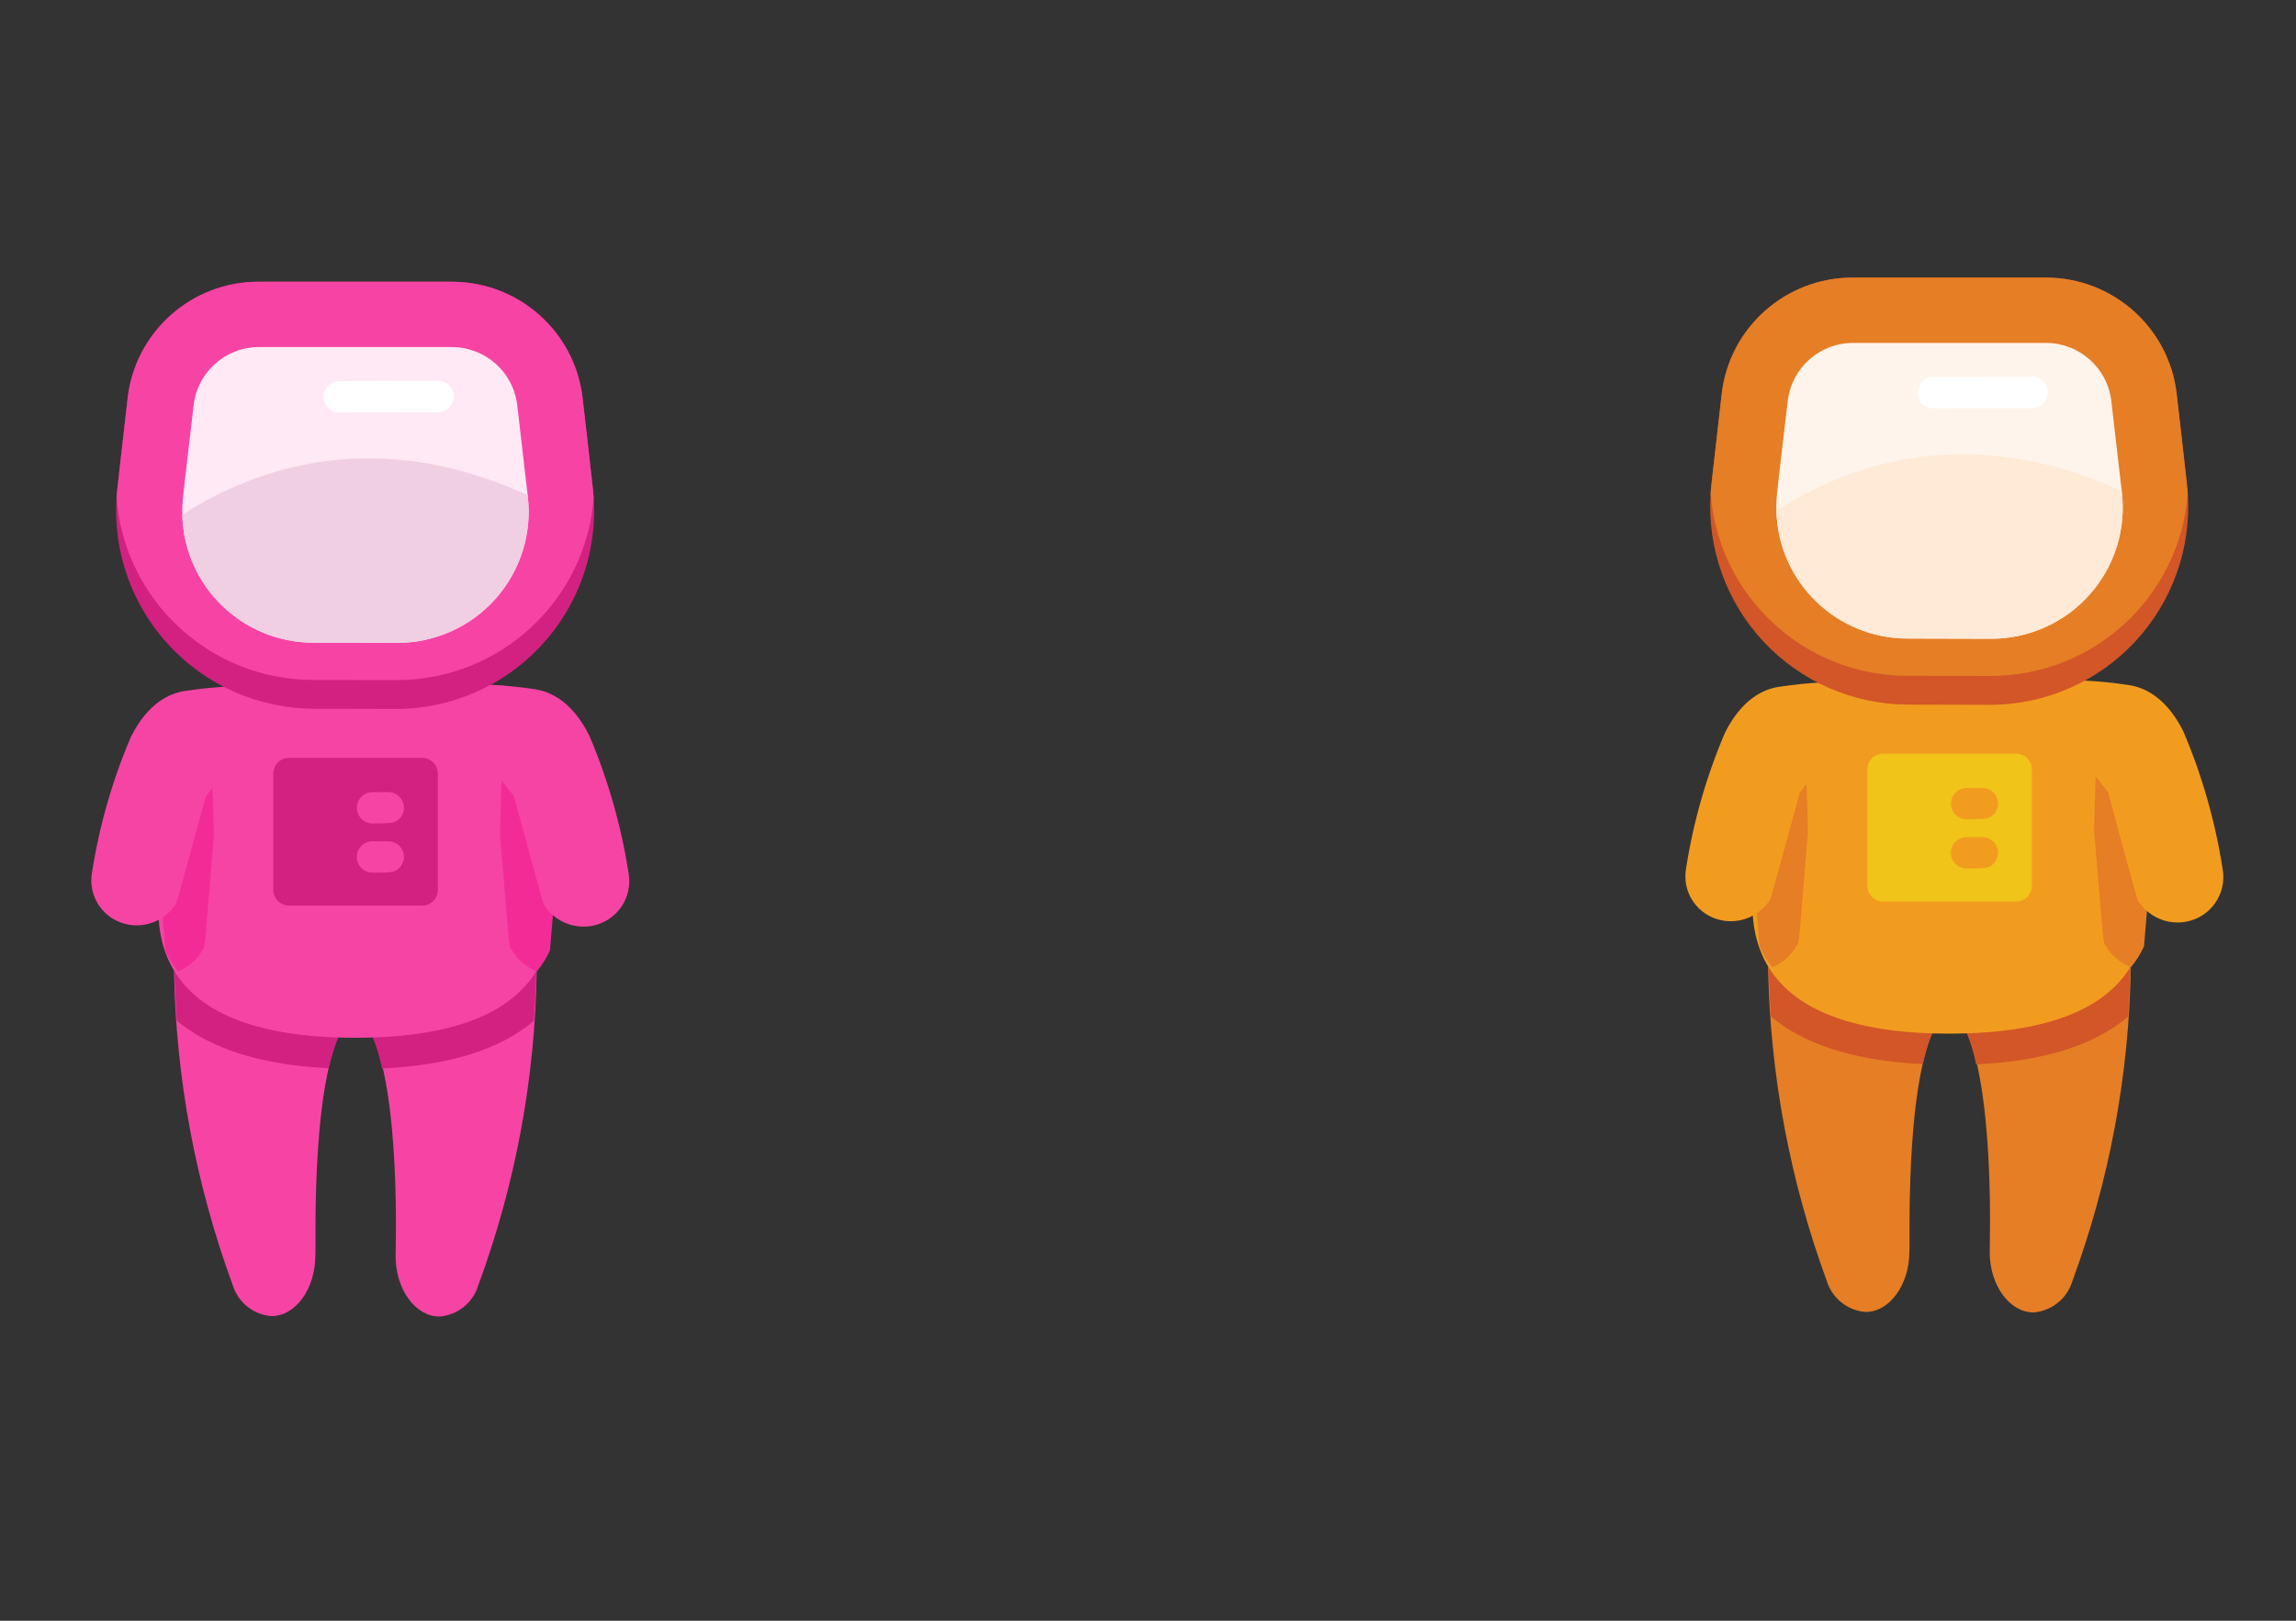 <svg width="544" height="384" viewBox="0 0 544 384" fill="none" xmlns="http://www.w3.org/2000/svg">
<rect x="0" y="0" width="544" height="384" fill="#333333" stroke="none"/>
<g clip-path="url(#clip0)">
<path d="M458.494 243.226C451.162 257.889 452.66 296.265 452.397 296.527C452.397 304.397 447.719 310.849 441.991 310.849C437.678 310.499 434.024 307.54 432.793 303.4C424.056 279.582 419.366 254.474 418.918 229.113L458.494 243.226Z" fill="#E57E25"/>
<path d="M504.85 229.218C504.475 254.581 499.801 279.698 491.027 303.505C489.796 307.645 486.142 310.604 481.83 310.954C476.101 310.954 471.424 304.501 471.424 296.632C471.371 296.16 472.816 258.046 465.432 243.121L504.85 229.218Z" fill="#E57E25"/>
<path d="M419.023 229.218L458.494 243.226C457.193 246.072 456.215 249.055 455.577 252.118C438.233 251.279 426.907 246.951 419.575 240.839C419.207 235.225 419.05 231.081 419.023 229.218Z" fill="#D25627"/>
<path d="M465.327 243.226L504.745 229.323C504.718 231.186 504.613 235.278 504.193 240.891C496.099 247.711 484.247 251.41 468.191 252.171C467.595 249.086 466.634 246.083 465.327 243.226Z" fill="#D25627"/>
<path d="M489.503 163.483C495.403 173.181 500.374 183.413 504.351 194.042C517.227 229.454 499.463 244.878 461.858 244.904C424.254 244.931 406.542 229.297 419.34 194.069C423.33 183.458 428.292 173.237 434.161 163.536L489.503 163.483Z" fill="#F29C1F"/>
<path d="M477.716 178.579L446.169 178.579C444.117 178.579 442.453 180.24 442.453 182.289L442.453 209.884C442.453 211.933 444.117 213.593 446.169 213.593L477.716 213.593C479.768 213.593 481.432 211.933 481.432 209.884L481.432 182.289C481.432 180.24 479.768 178.579 477.716 178.579Z" fill="#F0C419"/>
<path d="M472.395 192.941C471.081 194.252 470.004 194.016 465.957 194.121C463.913 194.115 462.258 192.463 462.251 190.422C462.247 189.433 462.639 188.484 463.34 187.784C464.041 187.085 464.992 186.694 465.983 186.698L469.872 186.698C471.318 186.771 472.59 187.675 473.131 189.015C473.673 190.355 473.385 191.887 472.395 192.941Z" fill="#F29C1F"/>
<path d="M472.395 204.587C471.055 205.925 470.03 205.689 465.957 205.768C464.966 205.772 464.014 205.381 463.314 204.681C462.613 203.982 462.221 203.032 462.225 202.043C462.231 200.003 463.887 198.351 465.93 198.344L469.82 198.344C471.275 198.398 472.564 199.295 473.119 200.639C473.673 201.983 473.39 203.527 472.395 204.587Z" fill="#F29C1F"/>
<path d="M510.04 199.903L507.992 224.195C507.206 225.956 506.159 227.633 504.875 229.19C502.292 228.089 500.227 226.334 498.997 224.195C498.151 222.938 498.552 224.878 496.147 196.669L496.682 178.342L510.04 199.903Z" fill="#E57E25"/>
<path d="M414.895 200.145L416.882 224.237C417.644 225.982 418.659 227.646 419.904 229.19C422.409 228.098 424.411 226.358 425.604 224.237C426.424 222.989 426.036 224.914 428.367 196.938L427.849 178.762L414.895 200.145Z" fill="#E57E25"/>
<path d="M517.898 218.39C513.793 219.128 509.622 217.49 507.12 214.159C506.258 213.155 506.869 214.84 499.468 187.694L487.11 171.988L483.518 161.23C490.47 160.902 497.437 161.262 504.318 162.306C508.09 162.844 513.263 165.21 517.323 173.315C521.763 183.767 524.889 194.728 526.627 205.947C527.65 211.787 523.745 217.352 517.898 218.39Z" fill="#F29C1F"/>
<path d="M408.143 218.092C412.216 218.82 416.355 217.203 418.838 213.914C419.693 212.922 419.087 214.587 426.431 187.781L438.695 172.272L442.26 161.649C435.361 161.325 428.447 161.681 421.618 162.711C417.875 163.242 412.742 165.579 408.713 173.582C404.307 183.903 401.205 194.726 399.48 205.805C398.465 211.572 402.34 217.067 408.143 218.092Z" fill="#F29C1F"/>
<path d="M515.729 93.341C515.729 93.341 518.383 116.241 518.356 116.949C519.219 129.85 514.71 142.533 505.896 152.007C497.082 161.48 484.743 166.904 471.791 166.998L451.977 166.946C439.016 166.88 426.658 161.475 417.822 152.01C408.987 142.545 404.458 129.859 405.306 116.949C405.385 115.349 405.49 114.772 407.934 93.341C409.743 77.629 423.071 65.769 438.916 65.772L484.694 65.772C500.558 65.743 513.917 77.609 515.729 93.341Z" fill="#D25627"/>
<path d="M515.729 93.341C515.729 93.341 518.383 116.241 518.357 116.949C516.504 141.303 496.18 160.127 471.712 160.152L451.977 160.125C427.501 160.134 407.155 141.311 405.306 116.949C405.359 115.742 405.49 114.982 407.934 93.341C409.744 77.628 423.072 65.769 438.916 65.772L484.694 65.772C500.559 65.742 513.917 77.608 515.729 93.341V93.341Z" fill="#E57E25"/>
<path d="M500.252 95.099L502.748 116.687C503.769 125.511 500.959 134.349 495.028 140.971C489.097 147.593 480.612 151.366 471.713 151.338L452.057 151.286C435.126 151.343 421.267 137.858 420.89 120.962C420.785 117.867 421.022 117.054 423.571 95.046C424.462 87.175 431.14 81.233 439.075 81.249L484.853 81.249C492.759 81.306 499.374 87.255 500.252 95.099V95.099Z" fill="#FFF4EB"/>
<path d="M484.063 95.623C483.371 96.309 482.437 96.695 481.462 96.699L458.074 96.751C456.03 96.745 454.375 95.093 454.369 93.053C454.365 92.064 454.756 91.114 455.457 90.414C456.158 89.715 457.109 89.324 458.1 89.328L481.383 89.223C482.926 89.171 484.341 90.078 484.936 91.5C485.532 92.922 485.184 94.563 484.063 95.623V95.623Z" fill="white"/>
<path d="M502.694 116.32C503.828 125.193 501.077 134.124 495.145 140.83C489.212 147.535 480.674 151.364 471.712 151.338L452.056 151.286C435.125 151.343 421.265 137.858 420.889 120.963C438.785 109.5 467.008 100.056 502.694 116.32Z" fill="#FFEAD8"/>
<path d="M80.803 244.206C73.472 258.869 74.969 297.245 74.707 297.507C74.707 305.376 70.029 311.829 64.3 311.829C59.988 311.479 56.334 308.52 55.103 304.38C46.365 280.562 41.676 255.454 41.228 230.093L80.803 244.206Z" fill="#F744A4"/>
<path d="M127.16 230.198C126.784 255.561 122.111 280.678 113.337 304.484C112.106 308.625 108.452 311.584 104.139 311.934C98.411 311.934 93.733 305.481 93.733 297.612C93.681 297.14 95.126 259.026 87.742 244.1L127.16 230.198Z" fill="#F744A4"/>
<path d="M41.333 230.198L80.803 244.206C79.503 247.052 78.525 250.035 77.886 253.098C60.543 252.259 49.217 247.93 41.885 241.819C41.517 236.205 41.359 232.061 41.333 230.198Z" fill="#D32181"/>
<path d="M87.636 244.206L127.054 230.303C127.028 232.166 126.923 236.258 126.502 241.871C118.409 248.691 106.557 252.39 90.501 253.15C89.905 250.066 88.943 247.063 87.636 244.206Z" fill="#D32181"/>
<path d="M111.813 164.463C117.713 174.161 122.684 184.393 126.66 195.022C139.537 230.434 121.773 245.858 84.168 245.884C46.563 245.911 28.851 230.277 41.649 195.048C45.64 184.438 50.601 174.217 56.47 164.515L111.813 164.463Z" fill="#F644A4"/>
<path d="M100.026 179.559L68.478 179.559C66.426 179.559 64.763 181.22 64.763 183.269L64.763 210.864C64.763 212.913 66.426 214.573 68.478 214.573L100.026 214.573C102.078 214.573 103.741 212.913 103.741 210.864L103.741 183.269C103.741 181.22 102.078 179.559 100.026 179.559Z" fill="#D32181"/>
<path d="M94.705 193.92C93.391 195.232 92.313 194.996 88.266 195.101C86.222 195.095 84.567 193.442 84.561 191.402C84.557 190.413 84.949 189.463 85.65 188.764C86.35 188.065 87.302 187.673 88.293 187.677L92.182 187.677C93.627 187.75 94.899 188.655 95.441 189.995C95.982 191.335 95.695 192.867 94.705 193.92Z" fill="#F644A4"/>
<path d="M94.704 205.567C93.364 206.905 92.339 206.669 88.266 206.748C87.275 206.752 86.324 206.36 85.623 205.661C84.922 204.962 84.531 204.012 84.535 203.023C84.541 200.983 86.196 199.33 88.24 199.324L92.129 199.324C93.584 199.378 94.874 200.275 95.428 201.619C95.983 202.963 95.7 204.506 94.704 205.567Z" fill="#F644A4"/>
<path d="M132.35 200.883L130.302 225.175C129.515 226.935 128.469 228.613 127.185 230.17C124.601 229.069 122.536 227.314 121.307 225.175C120.461 223.918 120.862 225.858 118.457 197.649L118.991 179.322L132.35 200.883Z" fill="#F32B97"/>
<path d="M37.205 201.125L39.191 225.217C39.953 226.962 40.968 228.625 42.214 230.17C44.719 229.078 46.721 227.338 47.913 225.217C48.734 223.969 48.345 225.894 50.677 197.918L50.159 179.742L37.205 201.125Z" fill="#F32B97"/>
<path d="M140.208 219.37C136.103 220.108 131.933 218.47 129.431 215.139C128.569 214.135 129.179 215.82 121.779 188.674L109.421 172.968L105.828 162.21C112.78 161.882 119.748 162.242 126.629 163.285C130.401 163.823 135.574 166.19 139.633 174.294C144.074 184.746 147.199 195.707 148.938 206.927C149.96 212.767 146.056 218.332 140.208 219.37Z" fill="#F644A4"/>
<path d="M30.452 219.072C34.526 219.8 38.664 218.183 41.147 214.894C42.003 213.902 41.397 215.567 48.741 188.761L61.004 173.252L64.569 162.629C57.67 162.305 50.756 162.661 43.928 163.691C40.185 164.222 35.051 166.559 31.023 174.562C26.616 184.883 23.515 195.706 21.789 206.785C20.775 212.552 24.649 218.047 30.452 219.072Z" fill="#F644A4"/>
<path d="M138.038 94.321C138.038 94.321 140.692 117.221 140.666 117.929C141.528 130.829 137.02 143.513 128.206 152.987C119.392 162.46 107.052 167.884 94.1 167.978L74.286 167.926C61.326 167.859 48.967 162.455 40.132 152.99C31.296 143.525 26.767 130.839 27.615 117.929C27.694 116.329 27.799 115.752 30.243 94.321C32.053 78.608 45.381 66.749 61.226 66.752L107.003 66.752C122.868 66.722 136.226 78.588 138.038 94.321Z" fill="#D32181"/>
<path d="M138.039 94.321C138.039 94.321 140.693 117.221 140.666 117.929C138.814 142.283 118.49 161.107 94.022 161.132L74.287 161.105C49.811 161.114 29.465 142.291 27.616 117.929C27.668 116.722 27.8 115.962 30.244 94.321C32.053 78.608 45.381 66.749 61.226 66.752L107.003 66.752C122.868 66.722 136.226 78.588 138.039 94.321V94.321Z" fill="#F744A4"/>
<path d="M122.561 96.079L125.058 117.667C126.078 126.491 123.268 135.329 117.338 141.951C111.407 148.573 102.921 152.346 94.023 152.318L74.366 152.266C57.436 152.323 43.576 138.838 43.2 121.942C43.095 118.847 43.331 118.034 45.88 96.026C46.772 88.155 53.45 82.213 61.385 82.228L107.162 82.228C115.069 82.286 121.683 88.235 122.561 96.079V96.079Z" fill="#FFE9F5"/>
<path d="M106.373 96.603C105.681 97.289 104.746 97.675 103.771 97.679L80.383 97.731C78.34 97.725 76.684 96.073 76.678 94.033C76.674 93.043 77.066 92.094 77.767 91.394C78.467 90.695 79.419 90.304 80.41 90.308L103.693 90.203C105.236 90.151 106.65 91.058 107.246 92.48C107.841 93.902 107.494 95.543 106.373 96.603V96.603Z" fill="white"/>
<path d="M125.004 117.3C126.138 126.173 123.386 135.104 117.454 141.81C111.522 148.515 102.983 152.344 94.022 152.318L74.365 152.266C57.434 152.323 43.575 138.838 43.199 121.943C61.094 110.48 89.318 101.036 125.004 117.3Z" fill="#F1CFE2"/>
</g>
<defs>
<clipPath id="clip0">
<rect width="544" height="384" fill="white"/>
</clipPath>
</defs>
</svg>
